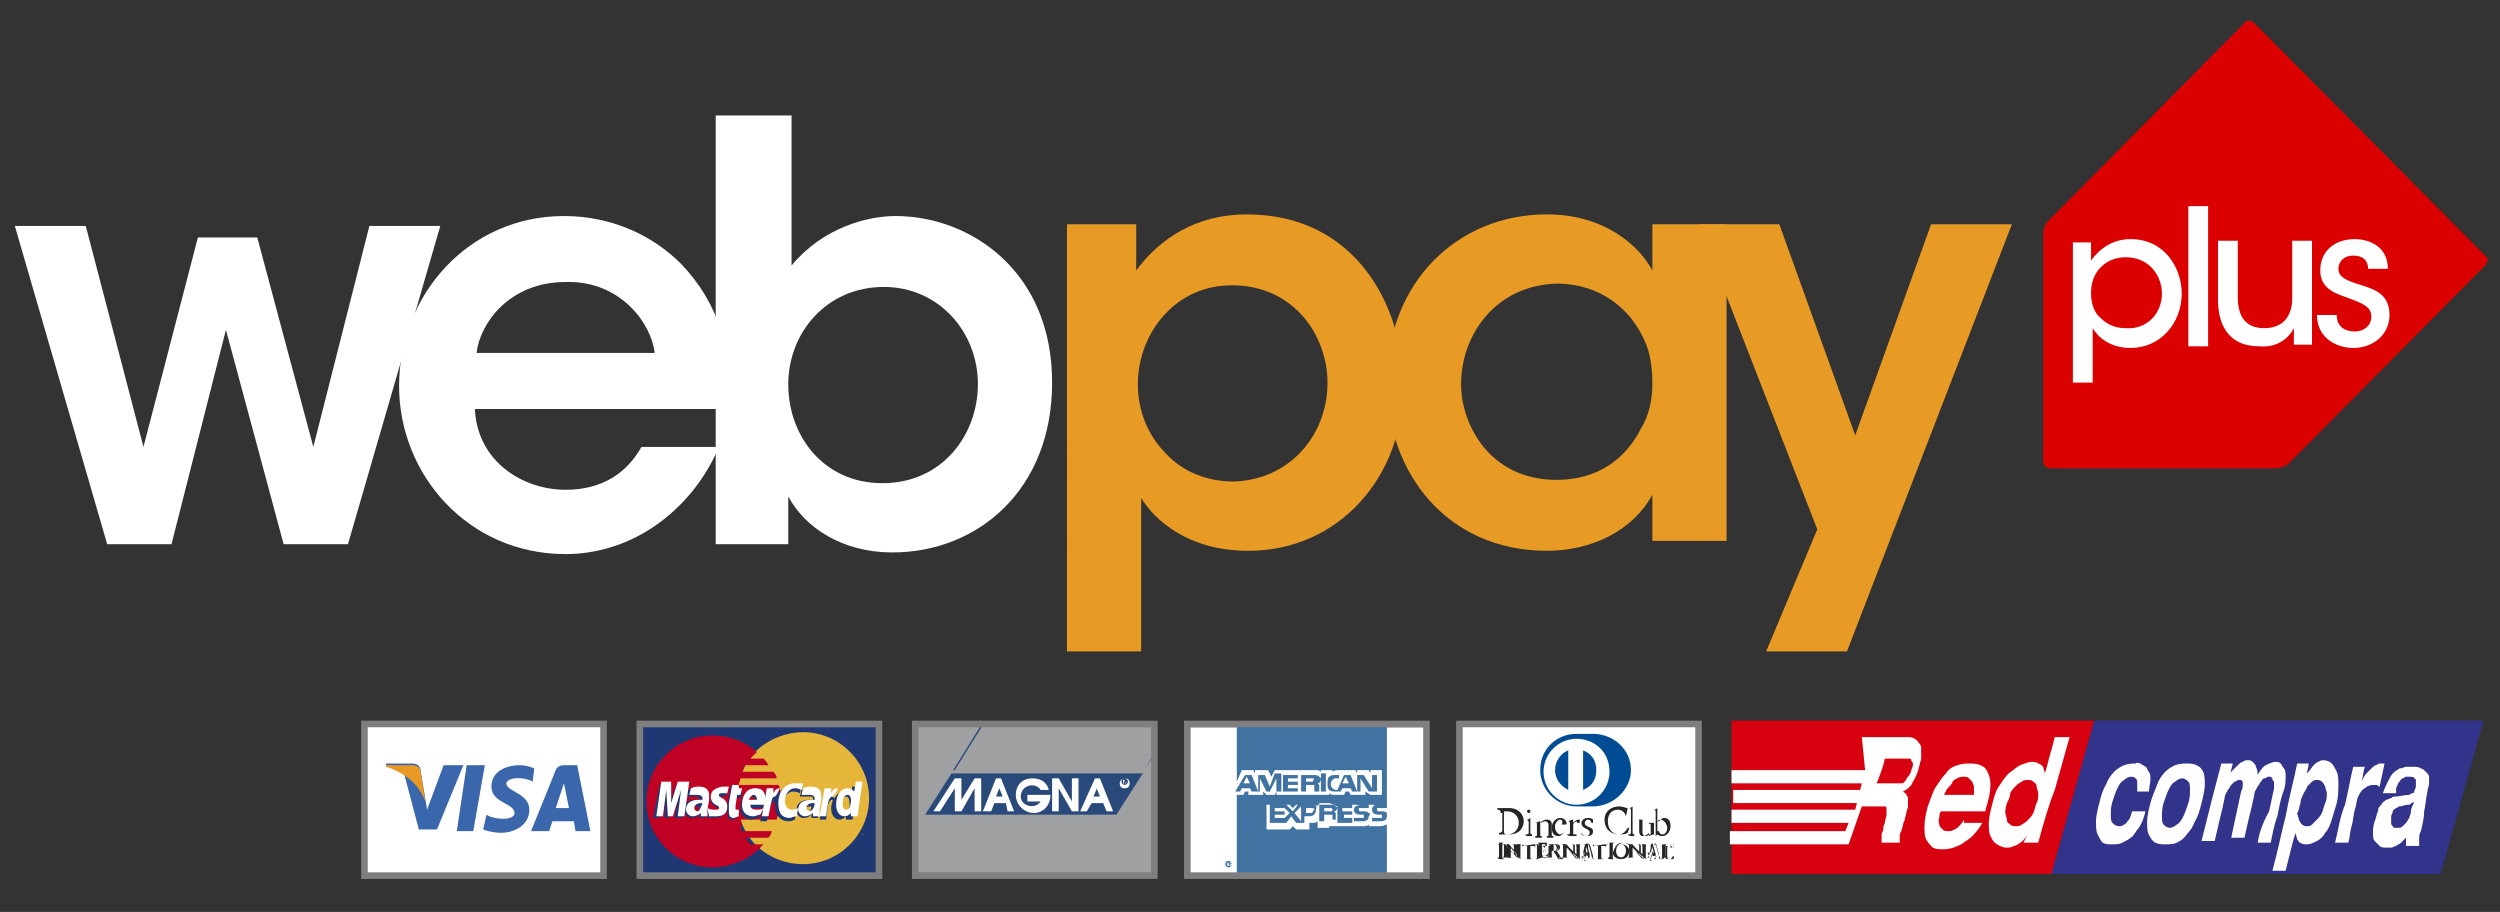 <?xml version="1.0" encoding="utf-8"?>
<!-- Generator: Adobe Illustrator 22.0.1, SVG Export Plug-In . SVG Version: 6.00 Build 0)  -->
<svg version="1.1" id="Capa_1" xmlns="http://www.w3.org/2000/svg" xmlns:xlink="http://www.w3.org/1999/xlink" x="0px" y="0px"
	 width="151.6px" height="55.3px" viewBox="0 0 151.6 55.3" style="enable-background:new 0 0 151.6 55.3;" xml:space="preserve">
<rect x="0" y="0" width="151.6" height="55.3" fill="#333333" stroke="none"/>
<style type="text/css">
	.st0{fill:#FFFFFF;}
	.st1{fill:#E79A24;}
	.st2{fill:#DA0100;}
	.st3{fill-rule:evenodd;clip-rule:evenodd;fill:#D80110;}
	.st4{fill-rule:evenodd;clip-rule:evenodd;fill:#32338B;}
	.st5{fill:#3A67AC;}
	.st6{fill:#E79924;}
	.st7{fill:#7F7F7F;}
	.st8{fill-rule:evenodd;clip-rule:evenodd;fill:#1F3772;}
	.st9{fill-rule:evenodd;clip-rule:evenodd;fill:#E6B63A;}
	.st10{fill-rule:evenodd;clip-rule:evenodd;fill:#BF0124;}
	.st11{fill-rule:evenodd;clip-rule:evenodd;fill:#FFFFFF;}
	.st12{fill-rule:evenodd;clip-rule:evenodd;fill:#9EA0A2;}
	.st13{fill-rule:evenodd;clip-rule:evenodd;fill:#2A497B;}
	.st14{fill-rule:evenodd;clip-rule:evenodd;fill:#4072A2;}
	.st15{fill:#004C94;}
	.st16{fill:#272425;}
</style>
<polygon class="st0" points="0.9,13.7 5.2,13.7 8.7,27.1 12,14.4 15.6,14.4 19,27.1 22.4,13.7 26.7,13.7 21.1,33 17.2,33 13.7,20 
	10.4,33 6.5,33 "/>
<path class="st0" d="M28.8,24.9c0.2,3.1,2.9,4.8,5.5,4.8c2.2,0,3.7-1,4.6-2.6h4.7c-0.9,2.1-2.3,3.7-3.9,4.8
	c-1.6,1.1-3.5,1.7-5.4,1.7c-5.9,0-10.1-4.8-10.1-10.2c0-5.5,4.2-10.3,10-10.3c2.8,0,5.3,1.1,7.1,2.9c2.3,2.4,3.2,5.4,2.8,8.8H28.8z
	 M39.7,21.4c-0.2-1.8-2.1-4.4-5.4-4.3c-3.4,0-5.2,2.5-5.4,4.3H39.7z"/>
<path class="st0" d="M43.5,7H48v6.8v2.3c1.9-2.3,4.6-3,6.3-3c4.5,0,9.5,3.3,9.5,10.1c0,6.5-4.5,10.3-9.7,10.3c-3,0-5.3-1.5-6.3-3.4
	V33h-4.4V7z M59.3,23.3c0-3.2-2.4-5.9-5.7-5.9c-3.5,0-5.8,2.8-5.8,5.9c0,3.2,2.2,6,5.7,6C57.2,29.3,59.3,26.3,59.3,23.3L59.3,23.3z"
	/>
<path class="st1" d="M64.6,13.6h4.3v2.8c1.4-1.9,3.6-3.4,6.7-3.4c6.7,0,9.5,5.7,9.5,10.4c0,5.5-3.9,10-9.4,10
	c-3.7,0-5.7-1.9-6.5-3.2v2.6v6.7h-4.5V13.6z M80.5,23.2c0-2.8-2-5.9-5.8-5.9c-1.7,0-3.1,0.7-4.1,1.8c-1,1.1-1.6,2.6-1.6,4.2
	c0,1.6,0.6,3.1,1.7,4.2c1,1.1,2.5,1.7,4.1,1.7C78.2,29.1,80.5,26.4,80.5,23.2L80.5,23.2z"/>
<path class="st1" d="M104.7,32.8h-4.5V30c-1.2,2.2-3.7,3.4-6.4,3.4c-6.1,0-9.7-4.8-9.7-10.2c0-6.1,4.3-10.2,9.7-10.2
	c3.5,0,5.6,1.9,6.4,3.4v-2.8h4.5V32.8z M88.6,23.3c0,2.4,1.7,5.8,5.8,5.8c2.5,0,4.2-1.3,5.1-3.1c0.5-0.8,0.7-1.8,0.7-2.7
	c0-0.9-0.1-1.9-0.5-2.7c-0.8-1.8-2.6-3.4-5.3-3.4C90.7,17.3,88.6,20.3,88.6,23.3L88.6,23.3z"/>
<polygon class="st1" points="110.2,32.1 103,13.6 107.9,13.6 112.5,26.4 117.1,13.6 122,13.6 112,39.5 107.1,39.5 "/>
<path class="st2" d="M136.7,1.4c-0.2-0.2-0.5-0.2-0.6,0l-11.9,12c-0.2,0.2-0.3,0.5-0.3,0.8V28c0,0.2,0.2,0.4,0.4,0.4H138
	c0.2,0,0.6-0.1,0.8-0.3l11.9-12c0.2-0.2,0.2-0.5,0-0.6L136.7,1.4z"/>
<path class="st0" d="M125.7,14.7h1.1v1.1c0.5-0.7,1.3-1.3,2.4-1.3c2.1,0,3.1,1.8,3.1,3.3c0,1.8-1.3,3.3-3.1,3.3
	c-1.3,0-2-0.7-2.3-1.2v1v2.3h-1.2V14.7z M131.1,17.8c0-1-0.7-2.2-2.2-2.2c-0.6,0-1.1,0.2-1.5,0.6c-0.4,0.4-0.6,0.9-0.6,1.6
	c0,0.6,0.2,1.2,0.6,1.5c0.4,0.4,0.9,0.6,1.5,0.6C130.2,20,131.1,19,131.1,17.8L131.1,17.8z"/>
<rect x="132.7" y="12.5" class="st0" width="1.2" height="8.5"/>
<path class="st0" d="M140.2,20.9h-1.1v-1c-0.3,0.6-1,1.2-2.1,1.1c-2,0-2.5-1.5-2.5-2.8v-3.6h1.2v3.4c0,1.1,0.4,1.9,1.6,1.9
	c1.2,0,1.7-0.8,1.7-1.8v-3.5h1.2V20.9z"/>
<path class="st0" d="M143.6,16.3c0-0.5-0.3-0.8-0.9-0.8c-0.6,0-0.9,0.4-0.9,0.8c0,0.5,0.5,0.7,1.1,0.9c0.9,0.3,2,0.5,2,1.9
	c0,1.2-1,2-2.2,2c-1,0-2.2-0.6-2.2-2h1.2c0,0.8,0.6,1,1.1,1c0.6,0,1-0.4,1-0.9c0-0.6-0.5-0.8-1.6-1.2c-0.9-0.3-1.5-0.7-1.5-1.6
	c0-1.2,0.9-1.9,2.1-1.9c0.8,0,2,0.4,2,1.8H143.6z"/>
<g>
	<polygon class="st3" points="105,43.7 127,43.7 124.4,53 105,53 	"/>
	<polygon class="st4" points="150.6,43.7 148,53 124.4,53 127,43.7 	"/>
	<path class="st0" d="M130.3,48.1c0-0.3,0.1-0.6,0.1-0.8c0-0.2,0-0.4-0.1-0.5c-0.1-0.1-0.1-0.3-0.2-0.3c-0.1-0.1-0.2-0.1-0.3-0.2
		c-0.1,0-0.2-0.1-0.3,0c-0.2,0-0.4,0-0.7,0.1c-0.2,0.1-0.4,0.2-0.6,0.4c-0.2,0.2-0.4,0.5-0.5,0.8c-0.2,0.3-0.3,0.7-0.4,1.1
		c-0.1,0.4-0.2,0.8-0.2,1.1c0,0.3,0,0.6,0.1,0.8c0.1,0.2,0.2,0.4,0.3,0.5c0.2,0.1,0.3,0.1,0.6,0.1c0.2,0,0.4,0,0.6-0.1
		c0.2-0.1,0.4-0.2,0.5-0.3c0.2-0.1,0.3-0.4,0.5-0.6c0.2-0.3,0.3-0.6,0.4-1h-0.8c-0.1,0.2-0.1,0.4-0.2,0.5c-0.1,0.1-0.2,0.3-0.3,0.3
		c-0.1,0.1-0.2,0.1-0.3,0.1c-0.2,0-0.3-0.1-0.4-0.2c-0.1-0.1-0.1-0.3-0.1-0.5c0-0.2,0-0.5,0.1-0.8c0.1-0.3,0.2-0.6,0.3-0.8
		c0.1-0.2,0.2-0.4,0.4-0.5c0.1-0.1,0.3-0.2,0.4-0.2c0.1,0,0.2,0,0.3,0.1c0.1,0.1,0.1,0.1,0.1,0.3c0,0.1,0,0.3,0,0.5H130.3z
		 M130.4,48.7c-0.1,0.4-0.2,0.8-0.2,1.1c0,0.3,0,0.6,0.1,0.8c0.1,0.2,0.2,0.4,0.4,0.5c0.2,0.1,0.4,0.1,0.6,0.1c0.2,0,0.5,0,0.7-0.1
		c0.2-0.1,0.4-0.2,0.6-0.5c0.2-0.2,0.4-0.5,0.5-0.8c0.2-0.3,0.3-0.7,0.4-1.1c0.1-0.4,0.2-0.8,0.2-1.1c0-0.3,0-0.6-0.1-0.8
		c-0.1-0.2-0.2-0.3-0.4-0.4c-0.2-0.1-0.4-0.1-0.6-0.1c-0.2,0-0.4,0-0.7,0.1c-0.2,0.1-0.4,0.2-0.6,0.4c-0.2,0.2-0.4,0.5-0.5,0.8
		C130.7,47.9,130.5,48.3,130.4,48.7 M131.2,48.7c0.1-0.3,0.2-0.6,0.3-0.8c0.1-0.2,0.2-0.4,0.4-0.5c0.1-0.1,0.3-0.2,0.4-0.2
		c0.2,0,0.3,0.1,0.4,0.2c0.1,0.1,0.1,0.3,0.1,0.5c0,0.2,0,0.5-0.1,0.8c-0.1,0.3-0.2,0.6-0.3,0.8c-0.1,0.2-0.2,0.4-0.4,0.5
		c-0.1,0.1-0.3,0.2-0.4,0.2c-0.2,0-0.3-0.1-0.4-0.2c-0.1-0.1-0.1-0.3-0.1-0.5C131.1,49.3,131.1,49,131.2,48.7 M136.9,51.1h0.8
		c0.1-0.5,0.2-1.1,0.4-1.6c0.1-0.5,0.2-1.1,0.4-1.6c0.1-0.3,0.1-0.6,0.1-0.8c0-0.2,0-0.4-0.1-0.5c-0.1-0.1-0.1-0.2-0.2-0.3
		c-0.1-0.1-0.2-0.1-0.3-0.1c-0.2,0-0.4,0.1-0.6,0.2c-0.2,0.1-0.4,0.4-0.5,0.6c0-0.2,0-0.3-0.1-0.5c0-0.1-0.1-0.2-0.2-0.3
		c-0.1-0.1-0.2-0.1-0.3-0.1c-0.1,0-0.2,0-0.3,0.1c-0.1,0-0.2,0.1-0.3,0.2c-0.1,0.1-0.2,0.2-0.3,0.3c-0.1,0.1-0.2,0.2-0.2,0.3h0
		c0.1-0.2,0.1-0.4,0.2-0.7h-0.7c-0.2,0.8-0.4,1.5-0.6,2.3c-0.2,0.8-0.4,1.6-0.6,2.4h0.8c0.1-0.4,0.2-0.9,0.3-1.3
		c0.1-0.4,0.2-0.8,0.3-1.3c0-0.2,0.1-0.3,0.2-0.5c0.1-0.1,0.1-0.2,0.2-0.3c0.1-0.1,0.2-0.2,0.2-0.2c0.1,0,0.2-0.1,0.2-0.1
		c0.1,0,0.1,0,0.2,0c0,0,0.1,0.1,0.1,0.1c0,0.1,0,0.1,0,0.2c0,0.1,0,0.2-0.1,0.4c-0.1,0.5-0.2,0.9-0.3,1.4c-0.1,0.5-0.2,0.9-0.3,1.4
		h0.8c0.1-0.4,0.2-0.9,0.3-1.3c0.1-0.4,0.2-0.8,0.3-1.3c0-0.2,0.1-0.3,0.2-0.5c0.1-0.1,0.1-0.2,0.2-0.3c0.1-0.1,0.1-0.2,0.2-0.2
		c0.1,0,0.2-0.1,0.2-0.1c0.1,0,0.1,0,0.2,0c0,0,0.1,0.1,0.1,0.1c0,0.1,0,0.1,0.1,0.2c0,0.1,0,0.2,0,0.4c-0.1,0.5-0.2,0.9-0.3,1.4
		C137.1,50.1,137,50.6,136.9,51.1 M139.5,48.7c0-0.2,0.1-0.4,0.2-0.6c0.1-0.2,0.2-0.3,0.2-0.4c0.1-0.1,0.2-0.2,0.3-0.3
		c0.1-0.1,0.2-0.1,0.3-0.1c0.1,0,0.2,0,0.3,0.1c0.1,0.1,0.1,0.1,0.2,0.3c0,0.1,0.1,0.3,0.1,0.4c0,0.2,0,0.4-0.1,0.6
		c-0.1,0.2-0.1,0.4-0.2,0.6c-0.1,0.2-0.2,0.3-0.3,0.4c-0.1,0.1-0.2,0.2-0.3,0.3c-0.1,0.1-0.2,0.1-0.3,0.1c-0.1,0-0.2,0-0.3-0.1
		c-0.1-0.1-0.1-0.1-0.2-0.3c0-0.1-0.1-0.3-0.1-0.4C139.4,49.2,139.4,49,139.5,48.7 M137.8,52.8h0.8c0.1-0.4,0.2-0.8,0.3-1.2
		c0.1-0.4,0.2-0.8,0.3-1.1h0c0,0.1,0.1,0.3,0.1,0.4c0.1,0.1,0.1,0.2,0.2,0.2c0.1,0.1,0.2,0.1,0.4,0.1c0.2,0,0.4-0.1,0.6-0.2
		c0.2-0.1,0.4-0.3,0.5-0.5c0.2-0.2,0.3-0.5,0.4-0.8c0.1-0.3,0.2-0.7,0.3-1c0.1-0.4,0.1-0.8,0.1-1.1c0-0.3,0-0.6-0.1-0.8
		c-0.1-0.2-0.2-0.4-0.3-0.5c-0.1-0.1-0.3-0.2-0.5-0.2c-0.1,0-0.2,0-0.3,0.1c-0.1,0-0.2,0.1-0.3,0.2c-0.1,0.1-0.2,0.3-0.4,0.5h0
		c0-0.2,0.1-0.4,0.1-0.6h-0.7c-0.2,1-0.5,2.1-0.7,3.2C138.3,50.7,138.1,51.7,137.8,52.8 M141.6,51.1h0.8c0.1-0.3,0.1-0.7,0.2-1
		c0.1-0.3,0.1-0.7,0.2-1c0.1-0.3,0.1-0.6,0.2-0.8c0.1-0.2,0.2-0.4,0.4-0.5c0.1-0.1,0.3-0.2,0.5-0.2c0.1,0,0.1,0,0.2,0
		c0.1,0,0.1,0.1,0.2,0.1c0.1-0.5,0.2-0.9,0.3-1.4c0,0-0.1,0-0.1,0c0,0-0.1,0-0.1,0c-0.1,0-0.2,0-0.3,0.1c-0.1,0-0.2,0.1-0.3,0.2
		c-0.1,0.1-0.2,0.2-0.3,0.3c-0.1,0.1-0.2,0.3-0.3,0.5h0c0.1-0.3,0.1-0.6,0.2-0.9h-0.7c-0.2,0.8-0.3,1.5-0.5,2.3
		C141.9,49.5,141.8,50.3,141.6,51.1 M146.2,49.2c0,0.2-0.1,0.3-0.1,0.4c-0.1,0.1-0.1,0.2-0.2,0.3c-0.1,0.1-0.2,0.2-0.2,0.2
		c-0.1,0.1-0.2,0.1-0.2,0.1c-0.1,0-0.2,0-0.2,0c-0.1,0-0.2,0-0.2-0.1c-0.1-0.1-0.1-0.1-0.1-0.2c0-0.1,0-0.2,0-0.4
		c0-0.1,0.1-0.2,0.1-0.3c0-0.1,0.1-0.1,0.2-0.2c0.1,0,0.1-0.1,0.2-0.1c0.2,0,0.3-0.1,0.5-0.1c0.1,0,0.2,0,0.2-0.1
		c0.1,0,0.2-0.1,0.2-0.1C146.3,48.9,146.2,49,146.2,49.2 M145.3,47.8c0.1-0.2,0.1-0.3,0.2-0.4c0.1-0.1,0.1-0.2,0.2-0.2
		c0.1,0,0.1-0.1,0.2-0.1c0.1,0,0.1,0,0.2,0c0.1,0,0.3,0,0.3,0.1c0.1,0,0.1,0.1,0.1,0.2c0,0.1,0,0.2,0,0.3c0,0.1-0.1,0.2-0.1,0.3
		c0,0.1-0.1,0.1-0.1,0.1c0,0-0.1,0-0.2,0.1c-0.3,0-0.6,0.1-0.8,0.1c-0.1,0-0.2,0-0.3,0.1c-0.1,0-0.2,0.1-0.3,0.1
		c-0.1,0.1-0.2,0.1-0.3,0.3c-0.1,0.1-0.2,0.2-0.2,0.4c-0.1,0.2-0.1,0.4-0.2,0.6c-0.1,0.3-0.1,0.5-0.1,0.7c0,0.2,0,0.4,0.1,0.5
		c0.1,0.1,0.2,0.2,0.3,0.3c0.1,0.1,0.2,0.1,0.4,0.1c0.1,0,0.2,0,0.3,0c0.1,0,0.2-0.1,0.3-0.1c0.1-0.1,0.2-0.1,0.3-0.2
		c0.1-0.1,0.2-0.2,0.3-0.3c0,0.1,0,0.2,0,0.2c0,0.1,0,0.2,0,0.3h0.8c0-0.1,0-0.3,0-0.4c0-0.2,0-0.3,0.1-0.5c0.1-0.4,0.2-0.8,0.2-1.2
		c0.1-0.4,0.1-0.8,0.2-1.2c0-0.2,0.1-0.3,0.1-0.5c0-0.2,0-0.3,0-0.4c0-0.1-0.1-0.2-0.2-0.3c-0.1-0.1-0.2-0.2-0.3-0.2
		c-0.1-0.1-0.3-0.1-0.5-0.1c-0.1,0-0.2,0-0.4,0c-0.1,0-0.2,0.1-0.4,0.1c-0.1,0.1-0.2,0.1-0.4,0.3c-0.1,0.1-0.2,0.3-0.3,0.5
		c-0.1,0.2-0.2,0.4-0.3,0.7H145.3z"/>
	<path class="st0" d="M114.3,46c0.4,0,0.9,0,1.3,0c0.1,0,0.1,0,0.2,0c0.1,0,0.1,0.1,0.1,0.1c0,0.1,0.1,0.1,0.1,0.2
		c0,0.1,0,0.2-0.1,0.4c0,0.1-0.1,0.3-0.2,0.4c-0.1,0.1-0.1,0.2-0.2,0.3c-0.1,0.1-0.1,0.1-0.2,0.1c-0.1,0-0.1,0-0.2,0h-1.3
		C114,47,114.2,46.5,114.3,46 M113.1,46.7H105v0.8h7.9l-0.1,0.4l-7.7,0v0.8h7.5l-0.1,0.4H105v0.8h7.1l-0.2,0.5h-7l0,0.8h6.7h0h0h0h0
		h0h0h0h0h0h0h0h0h0h0h0h0h0h0h0h0h0h0h0h0h0h0h0h0h0h0h0h0h0h0h0h0h0h0h0.5l0.8-2.3c0.4,0,0.8,0,1.2,0c0.1,0,0.1,0,0.2,0
		c0.1,0,0.1,0.1,0.1,0.2c0,0.1,0,0.2,0,0.3c0,0.1-0.1,0.3-0.1,0.5c-0.1,0.2-0.1,0.3-0.1,0.4c0,0.1-0.1,0.2-0.1,0.3
		c0,0.1,0,0.2,0,0.3c0,0.1,0,0.1,0,0.2h1.1c0-0.1,0-0.2,0-0.3c0-0.1,0-0.3,0.1-0.4c0-0.1,0.1-0.3,0.1-0.4c0-0.1,0.1-0.2,0.1-0.3
		c0-0.1,0.1-0.3,0.1-0.4c0-0.1,0.1-0.3,0.1-0.4c0-0.1,0-0.3,0-0.4c0-0.1,0-0.2-0.1-0.3c0-0.1-0.1-0.1-0.2-0.2c0,0,0,0,0,0
		c0.2-0.1,0.5-0.3,0.6-0.6c0.2-0.3,0.3-0.6,0.4-1c0-0.1,0.1-0.3,0.1-0.4c0-0.2,0-0.3,0-0.5c0-0.2,0-0.3-0.1-0.4
		c-0.1-0.1-0.1-0.2-0.3-0.3c-0.1-0.1-0.3-0.1-0.5-0.1c-0.9,0-1.8,0-2.7,0L113.1,46.7z M119.1,49.7c-0.1,0.2-0.3,0.4-0.4,0.5
		c-0.2,0.1-0.3,0.2-0.5,0.2c-0.2,0-0.3,0-0.4-0.1c-0.1-0.1-0.2-0.2-0.2-0.3c0-0.1-0.1-0.2,0-0.4c0-0.1,0-0.3,0.1-0.4c0,0,0,0,0,0
		h2.7c0,0,0-0.1,0-0.1c0.2-0.6,0.3-1.1,0.3-1.5c0-0.4-0.1-0.7-0.3-1c-0.2-0.2-0.5-0.3-0.9-0.3c-0.3,0-0.5,0-0.8,0.1
		c-0.3,0.1-0.5,0.2-0.7,0.5c-0.2,0.2-0.4,0.5-0.6,0.8c-0.2,0.3-0.3,0.7-0.5,1.2c-0.1,0.4-0.2,0.8-0.2,1.2c0,0.3,0,0.6,0.1,0.8
		c0.1,0.2,0.3,0.4,0.4,0.5c0.2,0.1,0.4,0.1,0.7,0.1c0.3,0,0.6-0.1,0.8-0.2c0.3-0.1,0.5-0.3,0.8-0.5c0.2-0.2,0.5-0.5,0.7-0.9H119.1z
		 M117.9,48.2C117.9,48.2,117.9,48.2,117.9,48.2c0,0,0-0.1,0.1-0.2c0-0.1,0.1-0.2,0.2-0.3c0.1-0.1,0.2-0.2,0.2-0.3
		c0.1-0.1,0.2-0.2,0.3-0.2c0.1-0.1,0.3-0.1,0.4-0.1c0.1,0,0.2,0,0.3,0.1c0.1,0.1,0.1,0.1,0.2,0.2c0,0.1,0.1,0.2,0.1,0.3
		c0,0.1,0,0.2,0,0.3c0,0.1,0,0.2,0,0.2c0,0,0,0,0,0H117.9z M121.7,48.7c0.1-0.2,0.2-0.4,0.2-0.6c0.1-0.2,0.2-0.3,0.3-0.4
		c0.1-0.1,0.2-0.2,0.4-0.3c0.1-0.1,0.2-0.1,0.4-0.1c0.1,0,0.2,0,0.3,0.1c0.1,0.1,0.2,0.1,0.2,0.3c0,0.1,0.1,0.3,0.1,0.4
		c0,0.2,0,0.4-0.1,0.6c-0.1,0.2-0.1,0.4-0.2,0.6c-0.1,0.2-0.2,0.3-0.3,0.4c-0.1,0.1-0.2,0.2-0.4,0.3c-0.1,0.1-0.2,0.1-0.4,0.1
		c-0.1,0-0.2,0-0.3-0.1c-0.1-0.1-0.2-0.1-0.2-0.3c0-0.1-0.1-0.3-0.1-0.4C121.6,49.2,121.6,49,121.7,48.7 M122.7,51.1h0.9
		c0.3-1.1,0.6-2.2,1-3.2c0.3-1.1,0.6-2.1,0.9-3.2h-0.9c-0.1,0.4-0.2,0.8-0.3,1.1c-0.1,0.4-0.2,0.8-0.3,1.1h0c0-0.1-0.1-0.3-0.1-0.4
		c-0.1-0.1-0.2-0.2-0.3-0.2c-0.1-0.1-0.3-0.1-0.4-0.1c-0.2,0-0.4,0.1-0.7,0.2c-0.2,0.1-0.4,0.3-0.7,0.5c-0.2,0.2-0.4,0.5-0.6,0.8
		c-0.2,0.3-0.3,0.7-0.4,1.1c-0.1,0.4-0.2,0.8-0.2,1.1c0,0.3,0,0.6,0.1,0.8c0.1,0.2,0.2,0.4,0.4,0.5c0.2,0.1,0.3,0.2,0.6,0.2
		c0.1,0,0.3,0,0.4-0.1c0.1,0,0.3-0.1,0.4-0.2c0.2-0.1,0.3-0.3,0.5-0.5h0C122.9,50.7,122.8,50.9,122.7,51.1"/>
	<rect x="22.1" y="43.9" class="st0" width="14.5" height="9.2"/>
	<polygon class="st5" points="28.7,50.4 27.7,50.4 28.3,46.4 29.4,46.4 	"/>
	<path class="st5" d="M26.9,46.4l-1,2.7l-0.1-0.6h0l-0.3-1.8c0,0,0-0.4-0.5-0.4h-1.6l0,0.1c0,0,0.5,0.1,1.1,0.5l0.9,3.4h1.1l1.6-3.9
		H26.9z"/>
	<path class="st5" d="M34.9,50.4h0.9l-0.8-4h-0.8c-0.4,0-0.5,0.3-0.5,0.3l-1.5,3.7h1.1l0.2-0.6h1.3L34.9,50.4z M33.7,49l0.5-1.5
		l0.3,1.5H33.7z"/>
	<path class="st5" d="M32.3,47.4l0.1-0.8c0,0-0.4-0.2-0.9-0.2c-0.5,0-1.7,0.2-1.7,1.3c0,1,1.4,1,1.4,1.6c0,0.5-1.3,0.4-1.7,0.1
		l-0.2,0.9c0,0,0.5,0.2,1.1,0.2c0.7,0,1.7-0.4,1.7-1.4c0-1-1.4-1.1-1.4-1.6C30.8,47.1,31.8,47.1,32.3,47.4"/>
	<path class="st6" d="M25.8,48.6l-0.3-1.8c0,0,0-0.4-0.5-0.4h-1.6l0,0.1c0,0,0.8,0.2,1.5,0.8C25.5,47.8,25.8,48.6,25.8,48.6"/>
	<path class="st7" d="M36.8,53.3H21.9v-9.6h14.9V53.3z M22.3,52.9h14.1v-8.8H22.3V52.9z"/>
	<rect x="38.6" y="43.9" class="st8" width="14.5" height="9.2"/>
	<path class="st9" d="M46,51.4c0.7,0.6,1.6,1,2.7,1c2.2,0,4-1.8,4-4c0-2.2-1.8-4-4-4c-1,0-2,0.4-2.7,1c-0.8,0.7-1.3,1.8-1.3,3
		C44.7,49.6,45.2,50.7,46,51.4"/>
	<path class="st9" d="M52.2,50.7c0-0.1,0.1-0.1,0.1-0.1c0.1,0,0.1,0.1,0.1,0.1c0,0.1-0.1,0.1-0.1,0.1C52.2,50.8,52.2,50.7,52.2,50.7
		 M52.3,50.8c0,0,0.1,0,0.1-0.1c0-0.1,0-0.1-0.1-0.1c-0.1,0-0.1,0-0.1,0.1C52.2,50.7,52.2,50.8,52.3,50.8 M52.3,50.7L52.3,50.7
		l0-0.1h0c0,0,0,0,0,0C52.3,50.6,52.3,50.6,52.3,50.7C52.3,50.7,52.3,50.7,52.3,50.7L52.3,50.7L52.3,50.7L52.3,50.7L52.3,50.7
		L52.3,50.7z M52.3,50.7L52.3,50.7L52.3,50.7C52.3,50.7,52.3,50.6,52.3,50.7C52.3,50.6,52.3,50.6,52.3,50.7L52.3,50.7L52.3,50.7
		L52.3,50.7z"/>
	<path class="st10" d="M47.3,48c0-0.1,0-0.3-0.1-0.4h-2.4c0-0.1,0.1-0.3,0.1-0.4h2.2c0-0.1-0.1-0.3-0.2-0.4h-1.9
		c0.1-0.1,0.1-0.3,0.2-0.4h1.4c-0.1-0.2-0.2-0.3-0.3-0.4h-0.8c0.1-0.1,0.3-0.3,0.4-0.4c-0.7-0.6-1.6-1-2.7-1c-2.2,0-4,1.8-4,4
		c0,2.2,1.8,4,4,4c1,0,2-0.4,2.7-1c0.1-0.1,0.3-0.3,0.4-0.4h-0.8c-0.1-0.1-0.2-0.3-0.3-0.4h1.4c0.1-0.1,0.2-0.3,0.2-0.4h-1.9
		C45,50,45,49.9,44.9,49.7h2.2c0-0.1,0.1-0.3,0.1-0.4c0-0.1,0.1-0.3,0.1-0.4c0-0.1,0-0.3,0-0.4C47.3,48.3,47.3,48.1,47.3,48"/>
	<path class="st11" d="M52.2,49.4c0-0.1,0.1-0.1,0.1-0.1c0.1,0,0.1,0.1,0.1,0.1c0,0.1-0.1,0.1-0.1,0.1
		C52.2,49.5,52.2,49.4,52.2,49.4 M52.3,49.5c0,0,0.1,0,0.1-0.1c0-0.1,0-0.1-0.1-0.1c-0.1,0-0.1,0-0.1,0.1
		C52.2,49.4,52.2,49.5,52.3,49.5 M52.3,49.4L52.3,49.4l0-0.1h0c0,0,0,0,0,0C52.3,49.3,52.3,49.3,52.3,49.4
		C52.3,49.3,52.3,49.4,52.3,49.4L52.3,49.4L52.3,49.4L52.3,49.4L52.3,49.4L52.3,49.4z M52.3,49.3L52.3,49.3L52.3,49.3
		C52.3,49.3,52.3,49.3,52.3,49.3C52.3,49.3,52.3,49.3,52.3,49.3L52.3,49.3L52.3,49.3L52.3,49.3z"/>
	<path class="st8" d="M44.7,49.6c-0.1,0-0.2,0.1-0.3,0.1c-0.2,0-0.3-0.1-0.3-0.4c0,0,0-0.1,0-0.2l0-0.2l0-0.1l0.2-1.1h0.4l0,0.3h0.3
		l-0.1,0.4h-0.3L44.5,49c0,0,0,0,0,0.1c0,0.1,0,0.1,0.1,0.1c0.1,0,0.1,0,0.1,0L44.7,49.6z"/>
	<path class="st8" d="M46,49.6c-0.1,0-0.3,0.1-0.4,0.1c-0.5,0-0.7-0.3-0.7-0.7c0-0.6,0.3-1,0.8-1c0.4,0,0.6,0.2,0.6,0.6
		c0,0.1,0,0.2-0.1,0.4h-0.9v0c0,0.2,0.1,0.3,0.4,0.3c0.2,0,0.3,0,0.5-0.1L46,49.6z M45.8,48.6L45.8,48.6c0-0.2-0.1-0.3-0.2-0.3
		c-0.1,0-0.2,0.1-0.3,0.3H45.8z"/>
	<polygon class="st8" points="41.4,49.6 40.9,49.6 41.2,48 40.6,49.6 40.3,49.6 40.3,48 40,49.6 39.6,49.6 40,47.6 40.6,47.6 
		40.6,48.8 41,47.6 41.7,47.6 	"/>
	<path class="st8" d="M42.4,48.9C42.4,48.9,42.4,48.9,42.4,48.9c-0.3,0-0.5,0.1-0.5,0.2c0,0.1,0.1,0.2,0.2,0.2
		C42.3,49.3,42.4,49.1,42.4,48.9 M42.8,49.6h-0.4l0-0.2c-0.1,0.1-0.2,0.2-0.5,0.2c-0.2,0-0.4-0.2-0.4-0.5c0-0.1,0-0.1,0-0.2
		c0.1-0.3,0.3-0.4,0.7-0.4c0,0,0.1,0,0.2,0c0-0.1,0-0.1,0-0.1c0-0.1-0.1-0.1-0.3-0.1c-0.1,0-0.3,0-0.4,0l-0.1,0h0l0.1-0.4
		c0.2-0.1,0.3-0.1,0.5-0.1c0.4,0,0.6,0.2,0.6,0.5c0,0.1,0,0.1,0,0.3l-0.1,0.6l0,0.1l0,0.1L42.8,49.6L42.8,49.6z"/>
	<path class="st8" d="M48.1,48c0.1,0,0.2,0,0.4,0.1l0.1-0.4c0,0,0,0-0.1,0l-0.2,0c-0.1,0-0.1,0-0.2,0c-0.2,0-0.3,0-0.5,0.1
		c-0.1,0-0.2,0.1-0.3,0.2l0,0l-0.4,0.3l0-0.2h-0.5l-0.3,1.7h0.4l0.2-0.9c0,0,0.1-0.1,0.1-0.2c0.1-0.1,0.1-0.1,0.2-0.1h0
		c0,0.1,0,0.2,0,0.3c0,0.5,0.3,0.9,0.8,0.9c0.1,0,0.2,0,0.4-0.1l0.1-0.5c-0.1,0.1-0.3,0.1-0.4,0.1c-0.3,0-0.4-0.2-0.4-0.5
		C47.5,48.3,47.8,48,48.1,48"/>
	<path class="st8" d="M51.7,47.6l-0.1,0.6c-0.1-0.2-0.2-0.2-0.4-0.2c-0.2,0-0.4,0.1-0.6,0.4l-0.3-0.2l0-0.2H50l-0.3,1.7h0.4l0.1-0.9
		c0,0,0.1-0.1,0.1-0.2c0.1-0.1,0.1-0.1,0.2-0.1c0,0.1-0.1,0.3-0.1,0.5c0,0.4,0.2,0.7,0.5,0.7c0.2,0,0.3-0.1,0.4-0.2l0,0.2h0.4l0.3-2
		H51.7z M51.2,49.2c-0.1,0-0.2-0.1-0.2-0.3c0-0.3,0.1-0.6,0.3-0.6c0.1,0,0.2,0.1,0.2,0.3C51.6,49,51.4,49.2,51.2,49.2"/>
	<path class="st8" d="M49.2,48.9C49.2,48.9,49.2,48.9,49.2,48.9c-0.3,0-0.5,0.1-0.5,0.2c0,0.1,0.1,0.2,0.2,0.2
		C49.1,49.3,49.2,49.1,49.2,48.9 M49.6,49.6h-0.4l0-0.2c-0.1,0.1-0.2,0.2-0.5,0.2c-0.2,0-0.4-0.2-0.4-0.5c0-0.4,0.3-0.6,0.8-0.6
		c0,0,0.1,0,0.2,0c0-0.1,0-0.1,0-0.1c0-0.1-0.1-0.1-0.3-0.1c-0.1,0-0.3,0-0.4,0l-0.1,0h0l0.1-0.4c0.2-0.1,0.3-0.1,0.5-0.1
		c0.4,0,0.6,0.2,0.6,0.5c0,0.1,0,0.1,0,0.3l-0.1,0.6l0,0.1l0,0.1L49.6,49.6L49.6,49.6z"/>
	<path class="st8" d="M43.7,48.3c0.1,0,0.2,0,0.3,0l0.1-0.4c-0.1,0-0.3,0-0.4,0c-0.5,0-0.6,0.3-0.6,0.6c0,0.2,0.1,0.3,0.3,0.4
		c0.2,0.1,0.2,0.1,0.2,0.2c0,0.1-0.1,0.2-0.3,0.2c-0.1,0-0.2,0-0.4-0.1l0,0.4h0l0.1,0c0,0,0.1,0,0.1,0c0.1,0,0.2,0,0.2,0
		c0.5,0,0.7-0.2,0.7-0.6c0-0.2-0.1-0.4-0.3-0.5c-0.2-0.1-0.2-0.1-0.2-0.2C43.4,48.4,43.5,48.3,43.7,48.3"/>
	<path class="st11" d="M48.7,47.5l-0.1,0.4c-0.2-0.1-0.3-0.1-0.4-0.1c-0.3,0-0.6,0.3-0.6,0.8c0,0.3,0.2,0.5,0.4,0.5
		c0.1,0,0.2,0,0.4-0.1l-0.1,0.5c-0.2,0-0.3,0.1-0.4,0.1c-0.5,0-0.7-0.3-0.7-0.9c0-0.7,0.4-1.2,1-1.2c0.1,0,0.1,0,0.2,0l0.2,0
		C48.6,47.5,48.6,47.5,48.7,47.5"/>
	<path class="st11" d="M47.3,47.8C47.3,47.8,47.2,47.8,47.3,47.8c-0.2,0-0.3,0.1-0.4,0.3l0-0.3h-0.4l-0.3,1.7h0.4
		c0.2-1,0.2-1.2,0.4-1.2h0C47.2,48.1,47.2,47.9,47.3,47.8L47.3,47.8z"/>
	<path class="st11" d="M44.8,49.5c-0.1,0-0.2,0.1-0.3,0.1c-0.2,0-0.3-0.1-0.3-0.4c0,0,0-0.1,0-0.2l0-0.2l0-0.1l0.2-1.1h0.4l0,0.2H45
		l-0.1,0.4h-0.2l-0.1,0.7c0,0,0,0.1,0,0.1c0,0.1,0,0.1,0.1,0.1c0.1,0,0.1,0,0.1,0L44.8,49.5z"/>
	<path class="st11" d="M43.1,48.3c0,0.2,0.1,0.4,0.3,0.5c0.2,0.1,0.2,0.1,0.2,0.2c0,0.1-0.1,0.1-0.3,0.1c-0.1,0-0.2,0-0.4-0.1
		L43,49.5h0l0.1,0c0,0,0.1,0,0.1,0c0.1,0,0.2,0,0.2,0c0.5,0,0.7-0.2,0.7-0.6c0-0.2-0.1-0.4-0.3-0.5c-0.2-0.1-0.2-0.1-0.2-0.2
		c0-0.1,0.1-0.1,0.2-0.1c0.1,0,0.2,0,0.3,0l0.1-0.4c-0.1,0-0.3,0-0.4,0C43.3,47.8,43.1,48,43.1,48.3"/>
	<path class="st11" d="M52,49.5h-0.4l0-0.2c-0.1,0.1-0.2,0.2-0.4,0.2c-0.3,0-0.5-0.3-0.5-0.7c0-0.6,0.3-1,0.7-1
		c0.2,0,0.3,0.1,0.4,0.2l0.1-0.6h0.4L52,49.5z M51.3,49.1c0.2,0,0.3-0.2,0.3-0.6c0-0.2-0.1-0.3-0.2-0.3c-0.2,0-0.3,0.2-0.3,0.6
		C51.1,49,51.2,49.1,51.3,49.1"/>
	<path class="st11" d="M46.1,49.4c-0.1,0-0.3,0.1-0.4,0.1c-0.5,0-0.7-0.3-0.7-0.7c0-0.6,0.3-1,0.8-1c0.4,0,0.6,0.2,0.6,0.6
		c0,0.1,0,0.2,0,0.4h-0.9c0,0,0,0,0,0c0,0.2,0.1,0.3,0.4,0.3c0.1,0,0.3,0,0.4-0.1L46.1,49.4z M45.9,48.5L45.9,48.5
		c0-0.2-0.1-0.3-0.2-0.3c-0.1,0-0.2,0.1-0.3,0.3H45.9z"/>
	<polygon class="st11" points="41.5,49.5 41.1,49.5 41.3,47.9 40.8,49.5 40.5,49.5 40.4,47.9 40.2,49.5 39.8,49.5 40.1,47.4 
		40.7,47.4 40.7,48.7 41.1,47.4 41.8,47.4 	"/>
	<path class="st11" d="M42.6,48.7c0,0-0.1,0-0.1,0c-0.2,0-0.4,0.1-0.4,0.3c0,0.1,0.1,0.2,0.2,0.2C42.4,49.2,42.5,49,42.6,48.7
		 M42.9,49.5h-0.4l0-0.2c-0.1,0.1-0.3,0.2-0.5,0.2c-0.2,0-0.4-0.2-0.4-0.4c0-0.4,0.3-0.6,0.8-0.6c0,0,0.1,0,0.2,0c0,0,0-0.1,0-0.1
		c0-0.1-0.1-0.2-0.3-0.2c-0.1,0-0.3,0-0.4,0l-0.1,0l0,0l0.1-0.4c0.2-0.1,0.4-0.1,0.5-0.1c0.4,0,0.6,0.2,0.6,0.5c0,0.1,0,0.2,0,0.3
		l-0.1,0.6l0,0.1l0,0.1L42.9,49.5L42.9,49.5z"/>
	<path class="st11" d="M49.4,48.7c0,0-0.1,0-0.1,0c-0.2,0-0.4,0.1-0.4,0.3c0,0.1,0.1,0.2,0.2,0.2C49.2,49.2,49.4,49,49.4,48.7
		 M49.7,49.5h-0.4l0-0.2c-0.1,0.1-0.3,0.2-0.5,0.2c-0.2,0-0.4-0.2-0.4-0.4c0-0.4,0.3-0.6,0.8-0.6c0,0,0.1,0,0.2,0c0,0,0-0.1,0-0.1
		c0-0.1-0.1-0.2-0.3-0.2c-0.1,0-0.3,0-0.4,0l-0.1,0l0,0l0.1-0.4c0.2-0.1,0.4-0.1,0.5-0.1c0.4,0,0.6,0.2,0.6,0.5c0,0.1,0,0.2,0,0.3
		l-0.1,0.6l0,0.1l0,0.1L49.7,49.5L49.7,49.5z"/>
	<path class="st11" d="M50.8,47.8C50.8,47.8,50.8,47.8,50.8,47.8c-0.2,0-0.3,0.1-0.4,0.3l0-0.3h-0.4l-0.3,1.7h0.4
		c0.1-1,0.2-1.2,0.4-1.2h0C50.7,48.1,50.8,47.9,50.8,47.8L50.8,47.8z"/>
	<path class="st7" d="M53.5,53.3H38.6v-9.6h14.9V53.3z M39,52.9h14.1v-8.8H39V52.9z"/>
	<rect x="55.4" y="43.8" class="st12" width="14.6" height="9.3"/>
	<polygon class="st13" points="56.1,49.4 57.7,46.9 69.3,46.9 67.7,49.4 	"/>
	<polygon class="st11" points="56.6,49.2 57.9,47.2 58.3,47.2 58.3,48.5 59.1,47.2 59.5,47.2 59.5,49.2 59.1,49.2 59.1,47.8 
		58.3,49.2 57.9,49.2 57.9,47.8 57,49.2 	"/>
	<path class="st11" d="M59.6,49.2l0.8-2h0.3l0.8,2h-0.4L61,48.7h-0.7l-0.2,0.5H59.6z M60.4,48.3h0.4l-0.2-0.5L60.4,48.3z"/>
	<path class="st11" d="M62.3,48.2c0,0.1,0,0.3,0,0.4h0.8c-0.3,0.5-1.2,0.3-1.2-0.3c0-0.7,0.9-0.9,1.2-0.4h0.5
		c-0.1-0.4-0.4-0.7-1-0.7c-0.6,0-1,0.4-1,1c0,0.6,0.5,1.1,1.1,1.1c0.5,0,1-0.4,1-1.1H62.3z"/>
	<polygon class="st11" points="63.8,49.2 64.2,49.2 64.2,47.8 65,49.2 65.4,49.2 65.4,47.2 65,47.2 65,48.6 64.2,47.2 63.8,47.2 	
		"/>
	<path class="st11" d="M66.2,48.7h0.7l0.2,0.5h0.4l-0.8-2h-0.3l-0.9,2h0.4L66.2,48.7z M66.5,47.8c0,0.1-0.2,0.5-0.2,0.5h0.4
		L66.5,47.8z"/>
	<polygon class="st13" points="59.6,43.8 57.8,46.7 69.4,46.7 70,45.7 70,45.6 69.4,46.7 57.9,46.7 59.7,43.8 	"/>
	<path class="st11" d="M68.2,47.2c0.2,0,0.3,0.1,0.3,0.3c0,0.2-0.1,0.3-0.3,0.3c-0.2,0-0.3-0.1-0.3-0.3
		C67.9,47.3,68.1,47.2,68.2,47.2 M68.2,47.2c0.1,0,0.2,0.1,0.2,0.2c0,0.1-0.1,0.2-0.2,0.2c-0.1,0-0.2-0.1-0.2-0.2
		C68,47.3,68.1,47.2,68.2,47.2"/>
	<path class="st0" d="M68.1,47.6v-0.3h0.1c0,0,0,0,0.1,0c0,0,0,0,0,0c0,0,0,0,0,0c0,0,0,0,0,0c0,0,0,0-0.1,0c0,0,0,0,0,0
		c0,0,0,0,0,0l0,0.1h0l0-0.1c0,0,0,0,0,0c0,0,0,0,0,0c0,0,0,0,0,0c0,0,0,0,0,0h0L68.1,47.6L68.1,47.6z M68.2,47.5L68.2,47.5
		c0.1,0,0.1,0,0.1,0c0,0,0,0,0,0c0,0,0,0,0,0c0,0,0,0,0,0C68.3,47.4,68.3,47.4,68.2,47.5L68.2,47.5L68.2,47.5z"/>
	<path class="st7" d="M70.2,53.3H55.3v-9.6h14.9V53.3z M55.7,52.9h14.1v-8.8H55.7V52.9z"/>
	<rect x="72" y="44.1" class="st0" width="14.5" height="9"/>
	<path class="st14" d="M74.6,52.5L74.6,52.5C74.6,52.5,74.6,52.5,74.6,52.5C74.6,52.5,74.6,52.5,74.6,52.5l-0.1-0.1v0.1h0v-0.2h0.1
		c0,0,0.1,0,0.1,0C74.6,52.4,74.6,52.4,74.6,52.5C74.6,52.5,74.6,52.5,74.6,52.5L74.6,52.5C74.6,52.5,74.6,52.5,74.6,52.5L74.6,52.5
		z M74.6,52.4C74.6,52.4,74.6,52.4,74.6,52.4L74.6,52.4L74.6,52.4L74.6,52.4C74.6,52.4,74.6,52.4,74.6,52.4 M74.7,52.4
		c0-0.1-0.1-0.2-0.2-0.2c-0.1,0-0.2,0.1-0.2,0.2c0,0.1,0.1,0.2,0.2,0.2C74.6,52.6,74.7,52.5,74.7,52.4 M74.7,52.4
		c0,0.1-0.1,0.1-0.2,0.1c-0.1,0-0.1-0.1-0.1-0.1c0-0.1,0.1-0.1,0.1-0.1C74.6,52.3,74.7,52.4,74.7,52.4"/>
	<path class="st14" d="M84.1,49.5c0,0.2-0.1,0.3-0.4,0.3h-0.5v-0.2h0.5c0,0,0.1,0,0.1,0c0,0,0,0,0-0.1c0,0,0-0.1,0-0.1
		c0,0,0,0-0.1,0c-0.2,0-0.5,0-0.5-0.3c0-0.2,0.1-0.3,0.4-0.3h0.5V49h-0.5c0,0-0.1,0-0.1,0c0,0,0,0,0,0.1c0,0,0,0.1,0.1,0.1
		c0,0,0.1,0,0.1,0h0.1c0.1,0,0.2,0,0.3,0.1C84.1,49.3,84.1,49.4,84.1,49.5 M83,49.3c-0.1-0.1-0.2-0.1-0.3-0.1h-0.1c0,0-0.1,0-0.1,0
		c0,0-0.1,0-0.1-0.1c0,0,0-0.1,0-0.1c0,0,0.1,0,0.1,0h0.5v-0.2h-0.5c-0.3,0-0.4,0.2-0.4,0.3c0,0.3,0.3,0.3,0.5,0.3c0,0,0.1,0,0.1,0
		c0,0,0,0,0,0.1c0,0,0,0.1,0,0.1c0,0-0.1,0-0.1,0h-0.5v0.2h0.5c0.3,0,0.4-0.1,0.4-0.3C83.1,49.4,83.1,49.3,83,49.3 M82.1,49.6h-0.6
		v-0.2H82v-0.2h-0.6V49h0.6v-0.2h-0.9v1.1h0.9V49.6z M80.9,48.8c-0.1,0-0.2-0.1-0.3-0.1H80v1.1h0.3v-0.4h0.3c0.1,0,0.1,0,0.2,0
		c0,0.1,0,0.1,0,0.2v0.1H81v-0.2c0-0.1,0-0.1,0-0.2c0,0-0.1-0.1-0.1-0.1c0.1,0,0.2-0.1,0.2-0.3C81.1,49,81,48.9,80.9,48.8
		 M79.5,48.8h-0.8l-0.3,0.4L78,48.8h-1v1.1h1l0.3-0.4l0.3,0.4h0.5v-0.4h0.3c0.2,0,0.4-0.1,0.4-0.4C79.9,48.8,79.7,48.8,79.5,48.8
		 M80.7,49.2c0,0-0.1,0-0.1,0l-0.3,0V49h0.3c0,0,0.1,0,0.1,0c0,0,0.1,0,0.1,0.1C80.8,49.2,80.8,49.2,80.7,49.2 M79.5,49.3h-0.3V49
		h0.3c0.1,0,0.2,0,0.2,0.1C79.6,49.2,79.6,49.3,79.5,49.3 M78.5,49.3l0.4-0.4v0.9L78.5,49.3z M77.9,49.6h-0.6v-0.2h0.6v-0.2h-0.6V49
		h0.6l0.3,0.3L77.9,49.6z M83.4,48H83l-0.5-0.8V48H82l-0.1-0.2h-0.5L81.3,48H81c-0.1,0-0.3,0-0.4-0.1c-0.1-0.1-0.1-0.2-0.1-0.4
		c0-0.2,0-0.3,0.1-0.4c0.1-0.1,0.2-0.1,0.4-0.1h0.2v0.2H81c-0.1,0-0.1,0-0.2,0.1c0,0-0.1,0.1-0.1,0.2c0,0.1,0,0.2,0.1,0.3
		c0,0,0.1,0.1,0.2,0.1h0.1l0.4-0.9h0.4l0.4,1v-1h0.4l0.5,0.8v-0.8h0.3V48z M80.4,46.9h-0.3V48h0.3V46.9z M79.8,47
		c-0.1,0-0.2,0-0.3,0h-0.6V48h0.3v-0.4h0.3c0.1,0,0.2,0,0.2,0c0,0.1,0,0.1,0,0.2V48H80v-0.2c0-0.1,0-0.1,0-0.2c0,0-0.1-0.1-0.1-0.1
		c0.1,0,0.2-0.1,0.2-0.3C80,47.1,79.9,47,79.8,47 M78.7,47.8h-0.6v-0.2h0.6v-0.2h-0.6v-0.2h0.6v-0.2h-0.9V48h0.9V47.8z M77.7,46.9
		h-0.4L77,47.7l-0.3-0.7h-0.4v1l-0.4-1h-0.4L74.9,48h0.3l0.1-0.2h0.5l0.1,0.2h0.5v-0.8l0.4,0.8h0.2l0.4-0.8V48h0.3V46.9z M81.8,47.5
		l-0.2-0.4l-0.2,0.4H81.8z M79.6,47.4c0,0-0.1,0-0.1,0h-0.3v-0.2h0.3c0,0,0.1,0,0.1,0C79.7,47.2,79.7,47.2,79.6,47.4
		C79.7,47.3,79.7,47.3,79.6,47.4 M75.4,47.5l0.2-0.4l0.2,0.4H75.4z M84.1,43.8h-9.1v3.6l0.3-0.7h0.7l0.1,0.2v-0.2h0.8l0.2,0.4
		l0.2-0.4h2.5c0.1,0,0.2,0,0.3,0.1v-0.1h0.7v0.1c0.1-0.1,0.3-0.1,0.4-0.1h1l0.1,0.2v-0.2h0.7l0.1,0.2v-0.2h0.7v1.5h-0.7L82.8,48v0.2
		h-0.9L81.8,48h-0.2l-0.1,0.2H81c-0.2,0-0.3,0-0.4-0.1v0.1h-1.1v-0.3c0,0,0-0.1,0-0.1h0v0.4h-2.1V48l-0.1,0.2h-0.5L76.6,48v0.2h-0.9
		L75.7,48h-0.2l-0.1,0.2h-0.4V53h9.1v-3c-0.1,0-0.2,0.1-0.4,0.1H83V50c-0.1,0.1-0.2,0.1-0.3,0.1h-2.1v-0.3c0,0,0,0,0,0h0v0.4h-0.7
		v-0.4c-0.1,0.1-0.2,0.1-0.4,0.1h-0.1v0.4h-0.8l-0.2-0.2l-0.2,0.2h-1.4v-1.5h1.4l0.2,0.2l0.2-0.2h0.9c0.1,0,0.3,0,0.4,0.1v-0.1h0.8
		c0.1,0,0.2,0,0.4,0.1v-0.1h1.2v0.1c0.1-0.1,0.2-0.1,0.3-0.1h0.7v0.1c0.1-0.1,0.2-0.1,0.3-0.1h0.5V43.8z"/>
	<path class="st7" d="M86.7,53.3H71.8v-9.6h14.9V53.3z M72.2,52.9h14.1v-8.8H72.2V52.9z"/>
	<rect x="88.6" y="44" class="st0" width="14.5" height="9.2"/>
	<path class="st15" d="M96.6,48.9c1.2,0,2.3-1,2.3-2.2c0-1.3-1.1-2.2-2.3-2.2h-1c-1.2,0-2.2,0.9-2.2,2.2c0,1.2,1,2.2,2.2,2.2H96.6z"
		/>
	<path class="st0" d="M96,47.9v-2.4c0.5,0.2,0.8,0.6,0.8,1.2C96.8,47.3,96.5,47.7,96,47.9 M94.3,46.7c0-0.5,0.3-1,0.8-1.2v2.4
		C94.7,47.7,94.3,47.3,94.3,46.7 M95.6,44.8c-1.1,0-2,0.9-2,2c0,1.1,0.9,2,2,2c1.1,0,2-0.9,2-2C97.6,45.6,96.7,44.8,95.6,44.8"/>
	<path class="st16" d="M91.2,50.4c0,0.2,0.1,0.2,0.2,0.2c0.5,0,0.7-0.4,0.7-0.7c0-0.4-0.3-0.7-0.7-0.7c-0.1,0-0.1,0-0.2,0V50.4z
		 M91,49.3c0-0.2-0.1-0.2-0.2-0.2v-0.1c0.1,0,0.2,0,0.3,0c0.1,0,0.2,0,0.4,0c0.6,0,0.9,0.4,0.9,0.8c0,0.2-0.1,0.8-0.9,0.8
		c-0.1,0-0.2,0-0.3,0c-0.1,0-0.2,0-0.3,0v-0.1c0.1,0,0.2,0,0.2-0.2V49.3z"/>
	<path class="st16" d="M92.7,49.3c-0.1,0-0.1-0.1-0.1-0.1c0-0.1,0.1-0.1,0.1-0.1c0.1,0,0.1,0,0.1,0.1C92.8,49.2,92.8,49.3,92.7,49.3
		 M92.5,50.6L92.5,50.6c0.1,0,0.2,0,0.2-0.1v-0.6c0-0.1,0-0.1-0.1-0.2v0c0.1,0,0.2-0.1,0.2-0.1c0,0,0,0,0,0c0,0,0,0,0,0v0.9
		c0,0.1,0.1,0.1,0.1,0.1h0v0.1c-0.1,0-0.2,0-0.2,0C92.6,50.7,92.5,50.7,92.5,50.6L92.5,50.6z"/>
	<path class="st16" d="M93.2,50c0-0.1,0-0.1-0.1-0.1v0c0.1,0,0.2-0.1,0.3-0.1c0,0,0,0,0,0v0.1c0.1-0.1,0.2-0.2,0.4-0.2
		c0.2,0,0.3,0.1,0.3,0.3v0.6c0,0.1,0,0.1,0.1,0.1h0v0.1c-0.1,0-0.2,0-0.2,0c-0.1,0-0.2,0-0.2,0v-0.1h0c0.1,0,0.1,0,0.1-0.1V50
		c0-0.1-0.1-0.2-0.2-0.2c-0.1,0-0.2,0.1-0.3,0.1v0.7c0,0.1,0,0.1,0.1,0.1h0v0.1c-0.1,0-0.2,0-0.2,0s-0.2,0-0.2,0v-0.1h0
		c0.1,0,0.1,0,0.1-0.1V50z"/>
	<path class="st16" d="M94.7,50C94.8,50,94.8,50,94.7,50c0.1-0.2,0-0.3-0.1-0.3c-0.1,0-0.2,0.1-0.3,0.3H94.7z M94.3,50.1
		c0,0,0,0.1,0,0.1c0,0.2,0.2,0.4,0.3,0.4c0.1,0,0.2-0.1,0.3-0.2l0,0c-0.1,0.1-0.2,0.3-0.4,0.3c-0.4,0-0.4-0.4-0.4-0.5
		c0-0.4,0.3-0.6,0.5-0.6c0.2,0,0.4,0.1,0.4,0.4c0,0,0,0,0,0l0,0H94.3z"/>
	<path class="st16" d="M95,50.6L95,50.6c0.1,0,0.2,0,0.2-0.1v-0.6c0-0.1-0.1-0.1-0.1-0.1v0c0.2-0.1,0.3-0.1,0.3-0.1c0,0,0,0,0,0v0.2
		h0c0.1-0.1,0.2-0.2,0.3-0.2c0.1,0,0.1,0,0.1,0.1c0,0.1,0,0.1-0.1,0.1c-0.1,0-0.1-0.1-0.1-0.1c0,0-0.2,0.1-0.2,0.2v0.5
		c0,0.1,0,0.1,0.1,0.1h0.1v0.1c-0.1,0-0.2,0-0.3,0C95.2,50.7,95.1,50.7,95,50.6L95,50.6z"/>
	<path class="st16" d="M95.9,50.4c0,0.2,0.1,0.3,0.3,0.3c0.1,0,0.2-0.1,0.2-0.2c0-0.3-0.5-0.2-0.5-0.6c0-0.1,0.1-0.3,0.4-0.3
		c0.1,0,0.2,0,0.3,0.1l0,0.2h-0.1c0-0.1-0.1-0.2-0.2-0.2c-0.1,0-0.2,0.1-0.2,0.2c0,0.3,0.5,0.2,0.5,0.5c0,0.2-0.1,0.3-0.4,0.3
		c-0.1,0-0.2,0-0.3-0.1L95.9,50.4L95.9,50.4z"/>
	<path class="st16" d="M98.6,49.5L98.6,49.5c-0.1-0.3-0.3-0.4-0.5-0.4c-0.3,0-0.6,0.2-0.6,0.7c0,0.5,0.3,0.8,0.7,0.8
		c0.2,0,0.4-0.2,0.5-0.4l0.1,0l-0.1,0.3c-0.1,0.1-0.4,0.1-0.5,0.1c-0.5,0-0.9-0.3-0.9-0.9c0-0.5,0.4-0.8,0.9-0.8
		c0.2,0,0.4,0.1,0.5,0.1L98.6,49.5z"/>
	<path class="st16" d="M98.7,50.6L98.7,50.6c0.1,0,0.2,0,0.2-0.1v-1.3c0-0.1,0-0.2-0.1-0.2v0c0.1,0,0.2-0.1,0.2-0.1c0,0,0,0,0,0
		c0,0,0,0,0,0v1.6c0,0.1,0.1,0.1,0.1,0.1h0v0.1c-0.1,0-0.2,0-0.2,0C98.9,50.7,98.8,50.7,98.7,50.6L98.7,50.6z"/>
	<path class="st16" d="M100.1,50.6C100.1,50.6,100.2,50.6,100.1,50.6c0.1,0,0.1,0,0.2,0v0c-0.1,0-0.3,0.1-0.3,0.1l0,0v-0.2
		c-0.1,0.1-0.2,0.2-0.4,0.2c-0.1,0-0.2-0.1-0.2-0.3v-0.6c0-0.1,0-0.1-0.1-0.1v0c0.1,0,0.3,0,0.3,0c0,0,0,0,0,0.1v0.6
		c0,0.1,0,0.3,0.2,0.3c0.1,0,0.2-0.1,0.3-0.1v-0.6c0,0-0.1-0.1-0.2-0.1v0c0.2,0,0.3,0,0.4,0c0,0,0,0,0,0V50.6z"/>
	<path class="st16" d="M100.6,50.4c0,0.1,0.1,0.2,0.2,0.2c0.2,0,0.3-0.2,0.3-0.4c0-0.2-0.2-0.5-0.4-0.5c-0.1,0-0.2,0.1-0.2,0.1V50.4
		z M100.6,49.8c0.1-0.1,0.2-0.2,0.3-0.2c0.3,0,0.4,0.2,0.4,0.5c0,0.3-0.2,0.6-0.5,0.6c-0.2,0-0.3-0.1-0.3-0.1l-0.1,0.1l0,0
		c0-0.1,0-0.3,0-0.4v-1c0-0.1,0-0.2-0.1-0.2v0c0.1,0,0.2-0.1,0.2-0.1c0,0,0,0,0,0c0,0,0,0,0,0V49.8z"/>
	<path class="st16" d="M90.8,52L90.8,52c0.1,0,0.1,0,0.1-0.1v-0.7c0-0.1,0-0.1-0.1-0.1h0v0c0,0,0.1,0,0.2,0c0.1,0,0.1,0,0.2,0v0h0
		c0,0-0.1,0-0.1,0.1V52c0,0.1,0,0.1,0.1,0.1h0v0c-0.1,0-0.1,0-0.2,0C90.9,52.1,90.9,52.1,90.8,52L90.8,52z"/>
	<path class="st16" d="M91.2,52.1L91.2,52.1L91.2,52.1c-0.1,0-0.1,0-0.1-0.1v-0.7c0-0.1,0.1-0.1,0.1-0.1h0v0c-0.1,0-0.1,0-0.2,0
		c-0.1,0-0.1,0-0.2,0v0h0c0,0,0.1,0,0.1,0.1V52c0,0.1-0.1,0.1-0.1,0.1h0v0c0,0,0.1,0,0.2,0S91.1,52.1,91.2,52.1 M91.2,52.1
		c-0.1,0-0.1,0-0.2,0s-0.1,0-0.2,0h0v0v0v0h0h0c0,0,0.1,0,0.1-0.1v-0.7c0-0.1,0-0.1-0.1-0.1h0v0v0h0c0,0,0.1,0,0.2,0
		c0.1,0,0.1,0,0.2,0h0v0v0h0h0c0,0-0.1,0-0.1,0.1V52C91.1,52,91.1,52,91.2,52.1L91.2,52.1L91.2,52.1L91.2,52.1L91.2,52.1z"/>
	<path class="st16" d="M92,51.8L92,51.8l0-0.5c0-0.1-0.1-0.1-0.1-0.1h0v0c0.1,0,0.1,0,0.2,0c0.1,0,0.1,0,0.2,0v0h0
		c-0.1,0-0.1,0-0.1,0.2V52c0,0,0,0.1,0,0.1h0l-0.6-0.7v0.5c0,0.1,0,0.1,0.1,0.1h0v0c-0.1,0-0.1,0-0.2,0c-0.1,0-0.1,0-0.2,0v0h0
		c0.1,0,0.1-0.1,0.1-0.2v-0.5c0-0.1-0.1-0.1-0.1-0.1h0v0c0,0,0.1,0,0.1,0c0,0,0.1,0,0.1,0L92,51.8z"/>
	<path class="st16" d="M92,51.8L92,51.8L92,51.8L92,51.8z M92,51.8L92,51.8L92,51.8z M92.1,52.1L92.1,52.1c0,0,0-0.1,0-0.1v-0.6
		c0-0.2,0.1-0.2,0.1-0.2h0v0c0,0-0.1,0-0.1,0c-0.1,0-0.1,0-0.2,0v0h0c0,0,0.1,0,0.1,0.1l0,0.5l0,0l0,0l-0.5-0.6c0,0-0.1,0-0.1,0
		c0,0-0.1,0-0.1,0v0h0c0.1,0,0.1,0,0.1,0.1v0.5c0,0.1,0,0.2-0.1,0.2l0,0v0c0.1,0,0.1,0,0.2,0c0.1,0,0.1,0,0.2,0v0h0
		c-0.1,0-0.1,0-0.1-0.2v-0.5L92.1,52.1z M92.1,52.1L92.1,52.1l-0.7-0.7v0.5c0,0.1,0,0.1,0.1,0.1h0v0v0h0c-0.1,0-0.1,0-0.2,0
		c-0.1,0-0.1,0-0.2,0h0v0v0h0h0c0.1,0,0.1-0.1,0.1-0.2v-0.5c0-0.1-0.1-0.1-0.1-0.1h0v0v0h0c0,0,0.1,0,0.1,0c0,0,0.1,0,0.1,0l0.5,0.6
		v-0.5c0-0.1-0.1-0.1-0.1-0.1h0v0v0h0c0.1,0,0.1,0,0.2,0c0,0,0.1,0,0.2,0h0v0v0h0h0c-0.1,0-0.1,0-0.1,0.2V52
		C92.1,52,92.1,52,92.1,52.1L92.1,52.1L92.1,52.1z"/>
	<path class="st16" d="M92.4,51.3c-0.1,0-0.1,0-0.1,0.1h0c0,0,0-0.1,0-0.1c0,0,0-0.1,0-0.1L92.4,51.3C92.3,51.2,92.4,51.2,92.4,51.3
		l0.6-0.1c0,0,0.1,0,0.1,0l0,0c0,0,0,0.1,0,0.1c0,0,0,0.1,0,0.1l0,0c0,0,0-0.1-0.1-0.1h-0.2v0.7c0,0.1,0,0.1,0.1,0.1h0v0
		c0,0-0.1,0-0.2,0c-0.1,0-0.2,0-0.2,0v0h0c0.1,0,0.1,0,0.1-0.1v-0.7H92.4z"/>
	<path class="st16" d="M92.9,52.1c-0.1,0-0.1,0-0.2,0c-0.1,0-0.2,0-0.2,0h0v0v0h0h0c0.1,0,0.1,0,0.1-0.1v-0.7h-0.2v0v0h0.2v0.7
		c0,0.1,0,0.1-0.1,0.1h0v0c0,0,0.1,0,0.2,0C92.8,52.1,92.8,52.1,92.9,52.1L92.9,52.1L92.9,52.1c-0.1,0-0.1-0.1-0.1-0.1v-0.7H93
		c0.1,0,0.1,0.1,0.1,0.1l0,0c0,0,0-0.1,0-0.1c0,0,0-0.1,0-0.1l0,0c0,0,0,0-0.1,0h-0.6h0c0,0-0.1,0-0.1,0h0c0,0,0,0.1,0,0.1
		c0,0,0,0.1,0,0.1h0c0-0.1,0-0.1,0.1-0.1v0v0c-0.1,0-0.1,0-0.1,0.1l0,0h0h0l0,0c0,0,0-0.1,0-0.1c0,0,0-0.1,0-0.1v0h0h0v0
		c0,0,0,0,0.1,0h0H93c0,0,0.1,0,0.1,0l0,0l0,0l0,0l0,0c0,0,0,0.1,0,0.1c0,0,0,0.1,0,0.1v0l0,0l0,0l0,0c0,0,0-0.1-0.1-0.1h-0.2v0.7
		C92.8,52,92.8,52,92.9,52.1L92.9,52.1L92.9,52.1L92.9,52.1L92.9,52.1z"/>
	<path class="st16" d="M93.2,52L93.2,52c0.1,0,0.1,0,0.1-0.1v-0.7c0-0.1,0-0.1-0.1-0.1h0v0c0.1,0,0.2,0,0.3,0c0.1,0,0.2,0,0.3,0
		c0,0.1,0,0.1,0,0.2l0,0c0-0.1,0-0.1-0.1-0.1h-0.2v0.3h0.1c0.1,0,0.1,0,0.1-0.1h0c0,0,0,0.1,0,0.1c0,0,0,0.1,0,0.1l0,0
		c0-0.1,0-0.1-0.1-0.1h-0.1v0.3c0,0.1,0.1,0.1,0.1,0.1c0.1,0,0.2,0,0.3-0.2l0,0c0,0.1,0,0.1,0,0.2c-0.1,0-0.2,0-0.3,0
		C93.4,52.1,93.2,52.1,93.2,52L93.2,52z"/>
	<path class="st16" d="M93.8,52.1c0-0.1,0-0.1,0-0.2l0,0c0,0.1-0.1,0.2-0.3,0.1c-0.1,0-0.2,0-0.2-0.1v-0.3h0.2
		c0.1,0,0.1,0.1,0.1,0.1l0,0c0,0,0-0.1,0-0.1c0,0,0-0.1,0-0.1h0c0,0.1,0,0.1-0.1,0.1h-0.2v-0.3h0.2c0.1,0,0.1,0.1,0.2,0.1l0,0
		c0,0,0-0.1,0-0.1c0,0,0,0,0-0.1c-0.1,0-0.2,0-0.3,0c-0.1,0-0.2,0-0.3,0v0h0c0,0,0.1,0,0.1,0.1V52c0,0.1-0.1,0.1-0.1,0.1h0v0
		c0.1,0,0.2,0,0.3,0C93.6,52.1,93.7,52.1,93.8,52.1 M93.8,52.1c-0.1,0-0.2,0-0.3,0c-0.1,0-0.3,0-0.3,0h0v0v0v0h0h0
		c0,0,0.1,0,0.1-0.1v-0.7c0-0.1,0-0.1-0.1-0.1h0v0v0h0c0.1,0,0.2,0,0.3,0c0.1,0,0.2,0,0.3,0h0v0c0,0,0,0,0,0.1c0,0,0,0.1,0,0.1l0,0
		l0,0l0,0v0c0-0.1,0-0.1-0.1-0.1h-0.2l0,0.3h0.1c0.1,0,0.1,0,0.1-0.1v0h0h0v0c0,0,0,0.1,0,0.1c0,0,0,0.1,0,0.1v0l0,0l0,0v0
		c0-0.1,0-0.1-0.1-0.1h-0.1v0.3c0,0.1,0.1,0.1,0.1,0.1c0.1,0,0.2,0,0.2-0.1l0,0l0,0l0,0l0,0C93.9,51.9,93.8,52,93.8,52.1L93.8,52.1
		L93.8,52.1z"/>
	<path class="st16" d="M94.2,51.6L94.2,51.6c0.2,0,0.3,0,0.3-0.2c0-0.1-0.1-0.2-0.2-0.2c0,0-0.1,0-0.1,0V51.6z M94,51.3
		C94,51.2,94,51.2,94,51.3l-0.1-0.1v0c0,0,0.1,0,0.2,0c0.1,0,0.1,0,0.2,0c0.2,0,0.3,0,0.3,0.2c0,0.1-0.1,0.2-0.2,0.2l0.2,0.3
		c0,0.1,0.1,0.1,0.1,0.1v0c0,0-0.1,0-0.1,0c0,0-0.1,0-0.1,0c-0.1-0.1-0.2-0.3-0.3-0.4h-0.1v0.3c0,0.1,0,0.1,0.1,0.1h0v0
		c-0.1,0-0.1,0-0.2,0c-0.1,0-0.1,0-0.2,0v0h0c0,0,0.1,0,0.1-0.1V51.3z"/>
	<path class="st16" d="M94.2,51.6c0.1,0,0.2,0,0.2-0.2c0-0.1-0.1-0.2-0.2-0.2c0,0,0,0-0.1,0L94.2,51.6L94.2,51.6z M94.2,51.6
		L94.2,51.6l0-0.4h0c0,0,0,0,0.1,0c0.1,0,0.2,0.1,0.2,0.2C94.4,51.6,94.4,51.6,94.2,51.6L94.2,51.6z M94.2,51.7L94.2,51.7L94.2,51.7
		c0.2,0.1,0.2,0.3,0.3,0.4c0,0,0.1,0,0.1,0c0,0,0.1,0,0.1,0v0c-0.1,0-0.1,0-0.1-0.1l-0.2-0.3l0,0c0.1,0,0.2-0.1,0.2-0.2
		c0-0.2-0.1-0.2-0.3-0.2c-0.1,0-0.1,0-0.2,0c-0.1,0-0.1,0-0.2,0v0h0c0,0,0.1,0,0.1,0.1V52c0,0,0,0.1-0.1,0.1h0v0c0.1,0,0.1,0,0.2,0
		c0.1,0,0.1,0,0.2,0v0h0c-0.1,0-0.1,0-0.1-0.1L94.2,51.7L94.2,51.7z M94.8,52.1c0,0-0.1,0-0.1,0c0,0-0.1,0-0.1,0
		c-0.1-0.1-0.2-0.3-0.3-0.4h-0.1v0.3c0,0.1,0,0.1,0.1,0.1h0v0v0h0c-0.1,0-0.1,0-0.2,0c-0.1,0-0.1,0-0.2,0h0v0v0h0h0
		c0,0,0.1,0,0.1-0.1v-0.6c0-0.1,0-0.1-0.1-0.1h0v0v0h0c0,0,0.1,0,0.2,0c0.1,0,0.1,0,0.2,0c0.2,0,0.3,0,0.3,0.2
		c0,0.1-0.1,0.2-0.2,0.2l0.2,0.3C94.7,52,94.7,52,94.8,52.1L94.8,52.1L94.8,52.1L94.8,52.1L94.8,52.1z"/>
	<path class="st16" d="M95.6,51.8L95.6,51.8l0-0.5c0-0.1-0.1-0.1-0.1-0.1h0v0c0.1,0,0.1,0,0.2,0c0.1,0,0.1,0,0.2,0v0h0
		c-0.1,0-0.1,0-0.1,0.2V52c0,0,0,0.1,0,0.1h0L95,51.4v0.5c0,0.1,0,0.1,0.1,0.1h0v0c-0.1,0-0.1,0-0.2,0c-0.1,0-0.1,0-0.2,0v0h0
		c0.1,0,0.1-0.1,0.1-0.2v-0.5c0-0.1-0.1-0.1-0.1-0.1h0v0c0,0,0.1,0,0.1,0c0,0,0.1,0,0.1,0L95.6,51.8z"/>
	<path class="st16" d="M95.6,51.8L95.6,51.8L95.6,51.8L95.6,51.8z M95.6,51.8L95.6,51.8L95.6,51.8z M95.6,52.1L95.6,52.1
		c0,0,0-0.1,0-0.1v-0.6c0-0.2,0.1-0.2,0.1-0.2h0v0c0,0-0.1,0-0.1,0c-0.1,0-0.1,0-0.2,0v0h0c0,0,0.1,0,0.1,0.1l0,0.5l0,0l0,0
		l-0.5-0.6c0,0-0.1,0-0.1,0c0,0-0.1,0-0.1,0v0h0c0.1,0,0.1,0,0.1,0.1v0.5c0,0.1,0,0.2-0.1,0.2h0v0c0.1,0,0.1,0,0.2,0
		c0.1,0,0.1,0,0.2,0v0h0C95,52,95,52,95,51.9v-0.5L95.6,52.1z M95.7,52.1L95.7,52.1L95,51.4v0.5c0,0.1,0,0.1,0.1,0.1h0v0v0h0
		c-0.1,0-0.1,0-0.2,0c-0.1,0-0.1,0-0.2,0h0v0v0h0h0c0.1,0,0.1-0.1,0.1-0.2v-0.5c0-0.1-0.1-0.1-0.1-0.1h0v0v0h0c0,0,0.1,0,0.1,0
		c0,0,0.1,0,0.1,0l0.5,0.6v-0.5c0-0.1-0.1-0.1-0.1-0.1h0v0v0h0c0.1,0,0.1,0,0.2,0c0.1,0,0.1,0,0.2,0h0v0v0h0h0c-0.1,0-0.1,0-0.1,0.2
		V52C95.7,52,95.7,52,95.7,52.1L95.7,52.1L95.7,52.1z"/>
	<path class="st16" d="M96.2,51.3L96.2,51.3l-0.1,0.4h0.2L96.2,51.3z M96,51.9C96,51.9,96,52,96,51.9c0,0.1,0,0.1,0.1,0.1h0v0
		c0,0-0.1,0-0.1,0c0,0-0.1,0-0.1,0v0h0C95.8,52,95.9,52,96,51.9l0.1-0.5c0,0,0-0.1,0-0.2c0,0,0.1,0,0.1-0.1c0,0,0,0,0,0c0,0,0,0,0,0
		c0,0,0,0,0,0l0.2,0.7c0,0,0,0.1,0,0.1c0,0,0,0,0.1,0h0v0c-0.1,0-0.1,0-0.2,0c-0.1,0-0.1,0-0.2,0v0h0c0,0,0.1,0,0.1,0c0,0,0,0,0-0.1
		l0-0.1H96L96,51.9z"/>
	<path class="st16" d="M96.2,51.3L96.2,51.3L96.2,51.3z M96.1,51.7h0.2l-0.1-0.3L96.1,51.7z M96,51.7l0.1-0.4h0h0v0h0h0v0h0l0.1,0.4
		H96z M96.3,52.1c0.1,0,0.1,0,0.2,0c0.1,0,0.1,0,0.2,0v0h0c0,0-0.1,0-0.1-0.1c0,0,0-0.1,0-0.1l-0.2-0.7c0,0,0,0,0,0l0,0h0
		c0,0,0,0,0,0c0,0-0.1,0-0.1,0.1c0,0,0,0.1,0,0.2l-0.2,0.6c0,0.1-0.1,0.1-0.1,0.1h0v0c0,0,0.1,0,0.1,0c0,0,0.1,0,0.1,0v0h0
		c0,0-0.1,0-0.1-0.1c0,0,0-0.1,0-0.1l0,0l0,0l0-0.1h0.3l0,0.1C96.4,51.9,96.4,52,96.3,52.1C96.4,52,96.3,52,96.3,52.1L96.3,52.1
		L96.3,52.1z M96.6,52.1c-0.1,0-0.1,0-0.2,0c-0.1,0-0.1,0-0.2,0l0,0v0v0h0h0c0,0,0.1,0,0.1,0c0,0,0,0,0-0.1l0-0.1H96l0,0.1
		c0,0,0,0.1,0,0.1c0,0,0,0,0.1,0h0v0v0l0,0c0,0-0.1,0-0.1,0c0,0-0.1,0-0.1,0l0,0v0v0h0h0c0,0,0.1,0,0.1-0.1l0.2-0.6c0,0,0-0.1,0-0.2
		c0,0,0.1,0,0.1-0.1c0,0,0,0,0,0c0,0,0,0,0,0c0,0,0,0,0,0l0.2,0.7C96.5,51.9,96.5,51.9,96.6,52.1C96.6,52,96.6,52,96.6,52.1
		L96.6,52.1L96.6,52.1L96.6,52.1L96.6,52.1z"/>
	<path class="st16" d="M96.7,51.3c-0.1,0-0.1,0-0.1,0.1h0c0,0,0-0.1,0-0.1c0,0,0-0.1,0-0.1L96.7,51.3C96.6,51.2,96.6,51.2,96.7,51.3
		l0.6-0.1c0,0,0.1,0,0.1,0l0,0c0,0,0,0.1,0,0.1c0,0,0,0.1,0,0.1l0,0c0,0,0-0.1-0.1-0.1h-0.2v0.7c0,0.1,0,0.1,0.1,0.1h0v0
		c0,0-0.1,0-0.2,0c-0.1,0-0.2,0-0.2,0v0h0c0.1,0,0.1,0,0.1-0.1v-0.7H96.7z"/>
	<path class="st16" d="M97.2,52.1c0,0-0.1,0-0.2,0c-0.1,0-0.2,0-0.2,0h0v0v0h0h0c0.1,0,0.1,0,0.1-0.1v-0.7h-0.2v0v0h0.2v0.7
		c0,0.1,0,0.1-0.1,0.1h0v0c0,0,0.1,0,0.2,0C97.1,52.1,97.1,52.1,97.2,52.1L97.2,52.1L97.2,52.1c-0.1,0-0.1-0.1-0.1-0.1v-0.7h0.2
		c0.1,0,0.1,0.1,0.1,0.1l0,0c0,0,0-0.1,0-0.1c0,0,0-0.1,0-0.1l0,0c0,0,0,0-0.1,0h-0.6h0c0,0-0.1,0-0.1,0h0c0,0,0,0.1,0,0.1
		c0,0,0,0.1,0,0.1h0c0-0.1,0-0.1,0.1-0.1v0v0c-0.1,0-0.1,0-0.1,0.1l0,0h0h0l0,0c0,0,0-0.1,0-0.1c0,0,0-0.1,0-0.1v0h0h0l0,0
		c0,0,0,0,0.1,0h0h0.6c0,0,0.1,0,0.1,0v0l0,0l0,0l0,0c0,0,0,0.1,0,0.1c0,0,0,0.1,0,0.1v0l0,0l0,0v0c0,0,0-0.1-0.1-0.1h-0.2v0.7
		C97.1,52,97.1,52,97.2,52.1L97.2,52.1L97.2,52.1L97.2,52.1L97.2,52.1z"/>
	<path class="st16" d="M97.5,52L97.5,52c0.1,0,0.1,0,0.1-0.1v-0.7c0-0.1,0-0.1-0.1-0.1h0v0c0,0,0.1,0,0.2,0c0.1,0,0.1,0,0.2,0v0h0
		c0,0-0.1,0-0.1,0.1V52c0,0.1,0,0.1,0.1,0.1h0v0c-0.1,0-0.1,0-0.2,0C97.6,52.1,97.5,52.1,97.5,52L97.5,52z"/>
	<path class="st16" d="M97.8,52.1L97.8,52.1L97.8,52.1c-0.1,0-0.1,0-0.1-0.1v-0.7c0-0.1,0.1-0.1,0.1-0.1h0v0c-0.1,0-0.1,0-0.2,0
		c-0.1,0-0.1,0-0.2,0v0h0c0,0,0.1,0,0.1,0.1V52c0,0.1-0.1,0.1-0.1,0.1h0v0c0,0,0.1,0,0.2,0C97.7,52.1,97.8,52.1,97.8,52.1
		 M97.8,52.1c-0.1,0-0.1,0-0.2,0c-0.1,0-0.1,0-0.2,0h0v0v0v0h0h0c0,0,0.1,0,0.1-0.1v-0.7c0-0.1,0-0.1-0.1-0.1h0v0v0h0
		c0,0,0.1,0,0.2,0c0.1,0,0.1,0,0.2,0h0v0v0h0h0c0,0-0.1,0-0.1,0.1V52C97.7,52,97.8,52,97.8,52.1L97.8,52.1L97.8,52.1L97.8,52.1
		L97.8,52.1z"/>
	<path class="st16" d="M98.3,52c0.2,0,0.3-0.2,0.3-0.4c0-0.2-0.1-0.4-0.3-0.4c-0.2,0-0.3,0.2-0.3,0.4C98,51.8,98.1,52,98.3,52
		 M98.3,51.2c0.3,0,0.5,0.2,0.5,0.4c0,0.3-0.2,0.5-0.5,0.5c-0.3,0-0.5-0.2-0.5-0.4C97.9,51.4,98.1,51.2,98.3,51.2"/>
	<path class="st16" d="M98,51.6c0-0.2,0.1-0.4,0.3-0.4c0.2,0,0.3,0.2,0.3,0.4c0,0.2,0,0.4-0.3,0.4v0v0c0.2,0,0.3-0.2,0.3-0.4
		c0-0.2-0.1-0.4-0.3-0.4C98.1,51.2,98,51.4,98,51.6c0,0.2,0.1,0.4,0.3,0.4v0v0C98.1,52,98,51.8,98,51.6 M97.9,51.6
		c0-0.3,0.2-0.5,0.5-0.5v0v0C98.1,51.2,97.9,51.4,97.9,51.6c0,0.3,0.2,0.4,0.5,0.4c0.3,0,0.5-0.2,0.5-0.5c0-0.3-0.2-0.4-0.5-0.4v0v0
		c0.3,0,0.5,0.2,0.5,0.4c0,0.3-0.2,0.5-0.5,0.5C98.1,52.1,97.9,51.9,97.9,51.6"/>
	<path class="st16" d="M99.6,51.8L99.6,51.8l0-0.5c0-0.1-0.1-0.1-0.1-0.1h0v0c0.1,0,0.1,0,0.2,0c0.1,0,0.1,0,0.2,0v0h0
		c-0.1,0-0.1,0-0.1,0.2V52c0,0,0,0.1,0,0.1h0L99,51.4v0.5c0,0.1,0,0.1,0.1,0.1h0v0c-0.1,0-0.1,0-0.2,0c-0.1,0-0.1,0-0.2,0v0h0
		c0.1,0,0.1-0.1,0.1-0.2v-0.5c0-0.1-0.1-0.1-0.1-0.1h0v0c0,0,0.1,0,0.1,0c0,0,0.1,0,0.1,0L99.6,51.8z"/>
	<path class="st16" d="M99.6,51.8L99.6,51.8L99.6,51.8L99.6,51.8z M99.6,51.8L99.6,51.8L99.6,51.8z M99.6,52.1L99.6,52.1
		c0,0,0-0.1,0-0.1v-0.6c0-0.2,0.1-0.2,0.1-0.2h0v0c0,0-0.1,0-0.1,0c-0.1,0-0.1,0-0.2,0v0h0c0,0,0.1,0,0.1,0.1l0,0.5l0,0l0,0
		l-0.5-0.6c0,0-0.1,0-0.1,0c0,0-0.1,0-0.1,0v0h0c0.1,0,0.1,0,0.1,0.1v0.5c0,0.1,0,0.2-0.1,0.2h0v0c0.1,0,0.1,0,0.2,0
		c0.1,0,0.1,0,0.2,0v0h0C99,52,99,52,99,51.9v-0.5L99.6,52.1z M99.7,52.1L99.7,52.1L99,51.4v0.5c0,0.1,0,0.1,0.1,0.1h0v0v0h0
		c-0.1,0-0.1,0-0.2,0c-0.1,0-0.1,0-0.2,0h0v0v0h0h0c0.1,0,0.1-0.1,0.1-0.2v-0.5c0-0.1-0.1-0.1-0.1-0.1h0v0v0h0c0,0,0.1,0,0.1,0
		c0,0,0.1,0,0.1,0l0.5,0.6v-0.5c0-0.1-0.1-0.1-0.1-0.1h0v0v0h0c0.1,0,0.1,0,0.2,0c0,0,0.1,0,0.2,0h0v0v0h0h0c-0.1,0-0.1,0-0.1,0.2
		V52C99.7,52,99.7,52,99.7,52.1L99.7,52.1L99.7,52.1z"/>
	<path class="st16" d="M100.2,51.3L100.2,51.3l-0.1,0.4h0.2L100.2,51.3z M100,51.9C100,51.9,100,52,100,51.9c0,0.1,0,0.1,0.1,0.1h0
		v0c0,0-0.1,0-0.2,0c0,0-0.1,0-0.1,0v0h0C99.9,52,99.9,52,100,51.9l0.1-0.5c0,0,0-0.1,0-0.2c0,0,0.1,0,0.1-0.1c0,0,0,0,0,0
		c0,0,0,0,0,0c0,0,0,0,0,0l0.2,0.7c0,0,0,0.1,0,0.1c0,0,0,0,0.1,0h0v0c-0.1,0-0.1,0-0.2,0c-0.1,0-0.1,0-0.2,0v0h0c0,0,0.1,0,0.1,0
		c0,0,0,0,0-0.1l0-0.1h-0.3L100,51.9z"/>
	<path class="st16" d="M100.2,51.3L100.2,51.3L100.2,51.3z M100.1,51.7h0.2l-0.1-0.3L100.1,51.7z M100.1,51.7l0.1-0.4h0h0v0h0h0v0h0
		l0.1,0.4H100.1z M100.3,52.1c0.1,0,0.1,0,0.2,0c0.1,0,0.1,0,0.2,0v0h0c0,0-0.1,0-0.1-0.1c0,0,0-0.1,0-0.1l-0.2-0.7c0,0,0,0,0,0
		c0,0,0,0,0,0h0c0,0,0,0,0,0c0,0-0.1,0-0.1,0.1c0,0,0,0.1,0,0.2l-0.2,0.6c0,0.1-0.1,0.1-0.1,0.1h0v0c0,0,0.1,0,0.1,0
		c0,0,0.1,0,0.1,0v0h0c0,0-0.1,0-0.1-0.1c0,0,0-0.1,0-0.1l0,0l0,0l0-0.1h0.3l0.1,0.1C100.4,51.9,100.4,52,100.3,52.1
		C100.4,52,100.4,52,100.3,52.1L100.3,52.1L100.3,52.1z M100.7,52.1c-0.1,0-0.1,0-0.2,0c-0.1,0-0.1,0-0.2,0l0,0v0v0h0h0
		c0,0,0.1,0,0.1,0c0,0,0,0,0-0.1l0-0.1h-0.3l0,0.1c0,0,0,0.1,0,0.1c0,0,0,0,0.1,0h0v0v0l0,0c0,0-0.1,0-0.1,0c0,0-0.1,0-0.1,0l0,0v0
		v0h0h0c0,0,0.1,0,0.1-0.1l0.2-0.6c0,0,0-0.1,0-0.2c0,0,0.1,0,0.1-0.1c0,0,0,0,0,0c0,0,0,0,0,0c0,0,0,0,0,0l0.2,0.7
		C100.6,51.9,100.6,51.9,100.7,52.1C100.6,52,100.6,52,100.7,52.1L100.7,52.1L100.7,52.1L100.7,52.1L100.7,52.1z"/>
	<path class="st16" d="M101,51.9C101,52,101,52,101,51.9c0.1,0.1,0.2,0.1,0.2,0.1c0.1,0,0.1,0,0.1-0.1c0,0,0-0.1,0-0.1h0
		c0,0.1,0,0.1,0,0.2c-0.1,0-0.2,0-0.3,0c-0.1,0-0.2,0-0.3,0v0h0c0,0,0.1,0,0.1-0.1v-0.6c0-0.1,0-0.1-0.1-0.1h0v0c0.1,0,0.1,0,0.2,0
		c0.1,0,0.1,0,0.2,0v0h0c0,0-0.1,0-0.1,0.1V51.9z"/>
	<path class="st16" d="M101.4,52.1c0-0.1,0-0.1,0-0.2h0c0,0,0,0.1,0,0.1c0,0-0.1,0.1-0.1,0.1c0,0-0.1,0-0.1,0c0,0,0,0-0.1,0
		c0,0-0.1,0-0.1-0.1v-0.6c0-0.1,0-0.1,0.1-0.1h0v0c-0.1,0-0.1,0-0.2,0c-0.1,0-0.1,0-0.2,0v0h0c0,0,0.1,0,0.1,0.1v0.6
		c0,0.1-0.1,0.1-0.1,0.1h0v0c0.1,0,0.2,0,0.3,0C101.1,52.1,101.3,52.1,101.4,52.1 M101.4,52.1c-0.1,0-0.2,0-0.3,0
		c-0.1,0-0.2,0-0.3,0h0v0v0h0h0c0,0,0.1,0,0.1-0.1v-0.6c0-0.1,0-0.1-0.1-0.1h0v0v0h0c0.1,0,0.1,0,0.2,0c0.1,0,0.1,0,0.2,0h0v0v0h0h0
		c0,0-0.1,0-0.1,0.1v0.6c0,0,0,0.1,0.1,0.1c0,0,0,0,0.1,0c0,0,0.1,0,0.1,0c0.1,0,0.1,0,0.1-0.1c0,0,0-0.1,0-0.1l0,0h0h0l0,0
		C101.4,51.9,101.4,52,101.4,52.1L101.4,52.1L101.4,52.1z"/>
	<path class="st16" d="M101.4,51.3L101.4,51.3C101.4,51.3,101.4,51.3,101.4,51.3C101.4,51.2,101.4,51.2,101.4,51.3L101.4,51.3
		L101.4,51.3z M101.3,51.4L101.3,51.4C101.3,51.3,101.4,51.3,101.3,51.4l0-0.1c0,0,0,0,0,0v0h0.1c0,0,0,0,0,0
		C101.4,51.3,101.4,51.3,101.3,51.4l0.1,0c0,0,0,0,0,0v0h0C101.4,51.4,101.4,51.3,101.3,51.4L101.3,51.4L101.3,51.4
		C101.4,51.3,101.4,51.3,101.3,51.4L101.3,51.4L101.3,51.4z M101.4,51.4c0.1,0,0.1,0,0.1-0.1s0-0.1-0.1-0.1c-0.1,0-0.1,0.1-0.1,0.1
		S101.3,51.4,101.4,51.4 M101.4,51.2c0.1,0,0.1,0.1,0.1,0.1c0,0.1-0.1,0.1-0.1,0.1c-0.1,0-0.1-0.1-0.1-0.1
		C101.3,51.2,101.3,51.2,101.4,51.2"/>
	<path class="st7" d="M103.2,53.3H88.3v-9.6h14.9V53.3z M88.7,52.9h14.1v-8.8H88.7V52.9z"/>
</g>
</svg>
